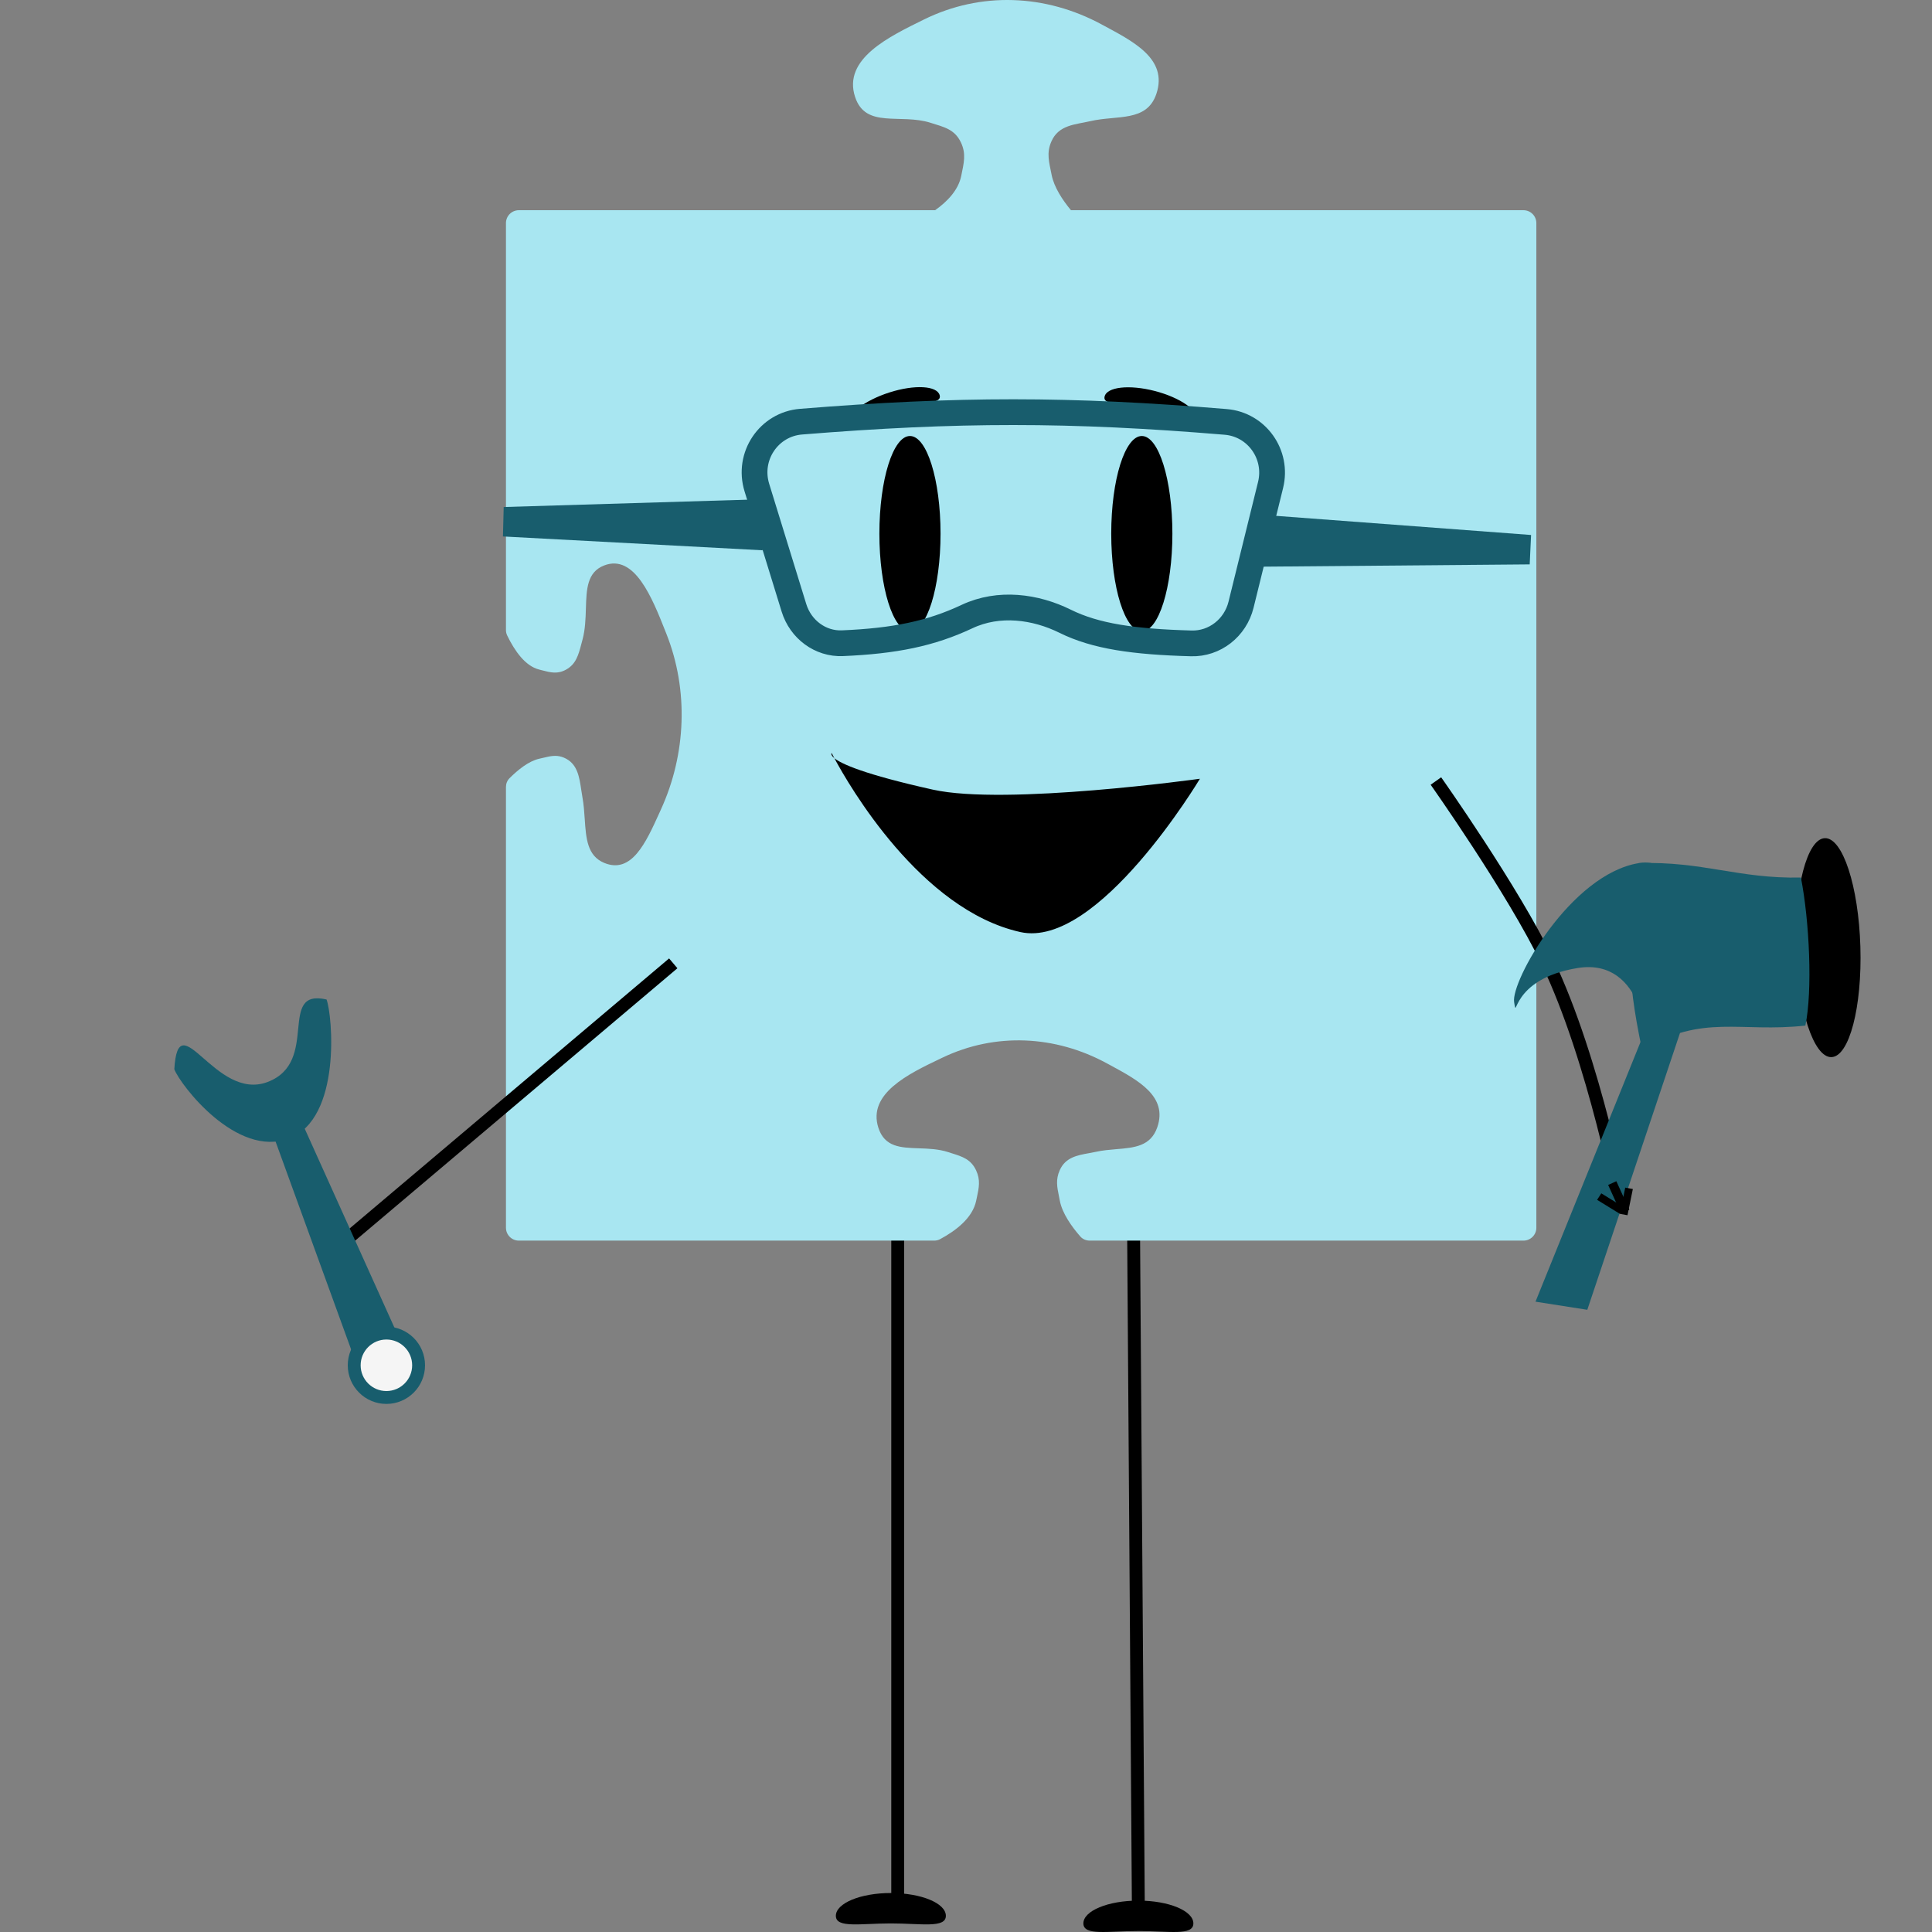 <svg width="150" height="150" viewBox="0 0 150 150" fill="none" xmlns="http://www.w3.org/2000/svg">
<rect x="0" y="0" width="150" height="150" fill="#808080" stroke="none"/>
<path d="M88 94L88.385 148.744" stroke="black"/>
<path d="M92.653 149.334C92.653 150.312 90.742 149.924 88.383 149.924C86.025 149.924 84.113 150.312 84.113 149.334C84.113 148.356 86.025 147.563 88.383 147.563C90.742 147.563 92.653 148.356 92.653 149.334Z" fill="black"/>
<path d="M69.699 95.621V147.563" stroke="black"/>
<path d="M73.436 148.744C73.436 149.722 71.525 149.334 69.166 149.334C66.808 149.334 64.896 149.722 64.896 148.744C64.896 147.766 66.808 146.973 69.166 146.973C71.525 146.973 73.436 147.766 73.436 148.744Z" fill="black"/>
<path d="M71.719 1.522C76.139 -0.663 81.175 -0.457 85.525 1.894C87.911 3.184 90.703 4.528 89.782 7.282C89.041 9.5 86.747 8.92 84.654 9.406C83.487 9.677 82.191 9.685 81.626 10.99C81.231 11.901 81.455 12.59 81.648 13.577C81.837 14.538 82.492 15.527 83.149 16.321H118.282C118.834 16.321 119.282 16.769 119.282 17.321V95.321C119.282 95.873 118.834 96.321 118.282 96.321H84.6C84.323 96.321 84.056 96.207 83.874 95.999C83.203 95.231 82.472 94.206 82.283 93.218C82.262 93.108 82.241 93.003 82.221 92.9C82.07 92.157 81.953 91.581 82.279 90.851C82.722 89.861 83.629 89.697 84.545 89.532C84.728 89.499 84.912 89.465 85.092 89.426C85.614 89.31 86.15 89.266 86.667 89.222C88.07 89.106 89.34 89.001 89.851 87.522C90.68 85.126 88.375 83.878 86.252 82.728C86.149 82.673 86.047 82.618 85.945 82.562C81.934 80.378 77.274 80.151 73.17 82.116C73.107 82.146 73.044 82.177 72.98 82.207C70.564 83.361 67.332 84.906 68.2 87.569C68.687 89.064 69.928 89.106 71.334 89.154C72.077 89.18 72.867 89.206 73.616 89.45C73.714 89.482 73.809 89.512 73.903 89.542C74.717 89.797 75.381 90.005 75.784 90.865C76.136 91.614 76.006 92.216 75.838 92.998C75.821 93.074 75.805 93.152 75.788 93.231C75.512 94.553 74.231 95.542 72.985 96.21C72.846 96.284 72.69 96.321 72.532 96.321H40.282C39.73 96.321 39.282 95.873 39.282 95.321V61.102C39.282 60.849 39.377 60.603 39.556 60.424C40.217 59.763 41.051 59.093 41.857 58.91C41.955 58.888 42.049 58.865 42.139 58.844L42.611 58.738C43.064 58.653 43.474 58.648 43.96 58.91C44.84 59.384 44.984 60.351 45.129 61.328C45.158 61.523 45.187 61.72 45.222 61.912C45.323 62.469 45.362 63.041 45.399 63.593C45.5 65.089 45.592 66.444 46.904 66.992C49.032 67.881 50.146 65.424 51.172 63.162C51.221 63.053 51.271 62.944 51.32 62.836C53.269 58.563 53.479 53.594 51.74 49.213L51.66 49.011C50.639 46.432 49.273 42.982 46.904 43.902C45.575 44.419 45.535 45.741 45.489 47.241C45.465 48.034 45.44 48.876 45.222 49.675C45.193 49.779 45.167 49.881 45.141 49.98C44.912 50.848 44.725 51.555 43.96 51.983C43.293 52.356 42.76 52.218 42.065 52.037C41.998 52.019 41.928 52.001 41.857 51.983C40.785 51.712 39.961 50.547 39.376 49.334C39.313 49.204 39.282 49.061 39.282 48.917V17.321C39.282 16.769 39.73 16.321 40.282 16.321H72.601C73.575 15.632 74.413 14.742 74.631 13.65C74.828 12.664 75.031 11.96 74.608 11.064C74.115 10.02 73.279 9.864 72.256 9.536C69.91 8.785 67.211 10.02 66.389 7.528C65.407 4.548 69.1 2.817 71.719 1.522Z" fill="#A8E6F1"/>
<ellipse cx="70.649" cy="41.434" rx="2.374" ry="7.583" fill="black"/>
<path d="M72.956 30.685C73.158 31.43 71.37 31.193 69.414 31.819C67.458 32.445 66.074 33.697 65.873 32.953C65.671 32.209 67.093 31.098 69.049 30.471C71.005 29.845 72.754 29.941 72.956 30.685Z" fill="black"/>
<path d="M92.944 32.648C92.779 33.403 91.335 32.233 89.351 31.721C87.367 31.21 85.594 31.55 85.759 30.795C85.924 30.04 87.666 29.843 89.65 30.354C91.634 30.866 93.109 31.893 92.944 32.648Z" fill="black"/>
<ellipse cx="88.65" cy="41.434" rx="2.374" ry="7.583" fill="black"/>
<path d="M64.78 58.866C64.448 58.595 64.569 58.463 64.569 58.463C64.569 58.463 64.641 58.607 64.78 58.866C65.319 59.305 67.05 60.11 72.43 61.308C78.074 62.565 93.161 60.462 93.161 60.462C93.161 60.462 85.243 73.706 79.219 72.365C71.477 70.641 65.908 60.967 64.78 58.866Z" fill="black"/>
<path d="M26 97L52.271 74.793" stroke="black"/>
<path d="M111.483 60.638C111.483 60.638 117.473 69.102 120.139 74.652C123.817 82.305 126 94 126 94" stroke="black"/>
<path d="M62.192 32.738C74.325 31.756 83.023 31.746 95.165 32.757C97.576 32.958 99.231 35.283 98.647 37.652L96.353 46.954C95.909 48.751 94.304 50.004 92.493 49.953C88.016 49.829 85.059 49.404 82.694 48.232C80.404 47.098 77.557 46.703 75.079 47.87C72.263 49.196 69.464 49.767 65.404 49.94C63.704 50.012 62.161 48.877 61.642 47.191L58.763 37.855C58.015 35.429 59.685 32.941 62.192 32.738Z" stroke="#185D6D" stroke-width="2"/>
<path d="M98 43.996L98.746 40.026L118.872 41.536L118.766 43.819L98 43.996Z" fill="#185D6D"/>
<path d="M59.864 38.739L59.204 42.724L39.049 41.65L39.106 39.365L59.864 38.739Z" fill="#185D6D"/>
<path d="M119.215 101.062L123.238 101.692L131.966 75.626L129.814 74.855L119.215 101.062Z" fill="#185D6D"/>
<ellipse cx="2.5" cy="8.5" rx="2.5" ry="8.5" transform="matrix(-1 0.03 0.03 1 144.184 65)" fill="black"/>
<path d="M139.823 68.133C140.487 71.51 140.734 76.943 140.169 79.627C135.074 80.187 132.237 78.697 127.49 81.51C126.213 75.446 126.323 72.66 127.237 67.011C132.234 66.861 134.934 68.229 139.823 68.133Z" fill="#185D6D"/>
<path d="M117.557 77.808C117.823 79.432 117.172 76.026 122.48 75.158C127.788 74.29 127.894 81.629 127.628 80.005C127.363 78.382 132.545 66.143 127.237 67.011C121.928 67.879 117.292 76.184 117.557 77.808Z" fill="#185D6D"/>
<line y1="-0.3" x2="2.076" y2="-0.3" transform="matrix(-0.852 -0.524 -0.542 0.84 125.768 94.243)" stroke="black" stroke-width="0.6"/>
<line y1="-0.3" x2="2.077" y2="-0.3" transform="matrix(0.2 -0.98 -0.984 -0.178 125.768 94.243)" stroke="black" stroke-width="0.6"/>
<line y1="-0.35" x2="2.424" y2="-0.35" transform="matrix(-0.413 -0.911 -0.911 0.413 125.857 94.207)" stroke="black" stroke-width="0.7"/>
<path d="M32.127 106.41L28.176 107.293L20.532 86.253L22.66 85.418L32.127 106.41Z" fill="#185D6D"/>
<circle cx="30" cy="106" r="3" fill="#185D6D"/>
<circle cx="30" cy="106" r="2" fill="#F5F5F5"/>
<path d="M13.534 83.016C13.846 77.745 16.698 85.557 20.782 84.003C24.865 82.449 21.492 76.718 25.353 77.6C25.814 78.811 26.534 86.835 22.45 88.388C18.367 89.942 13.994 84.227 13.534 83.016Z" fill="#185D6D"/>
</svg>
